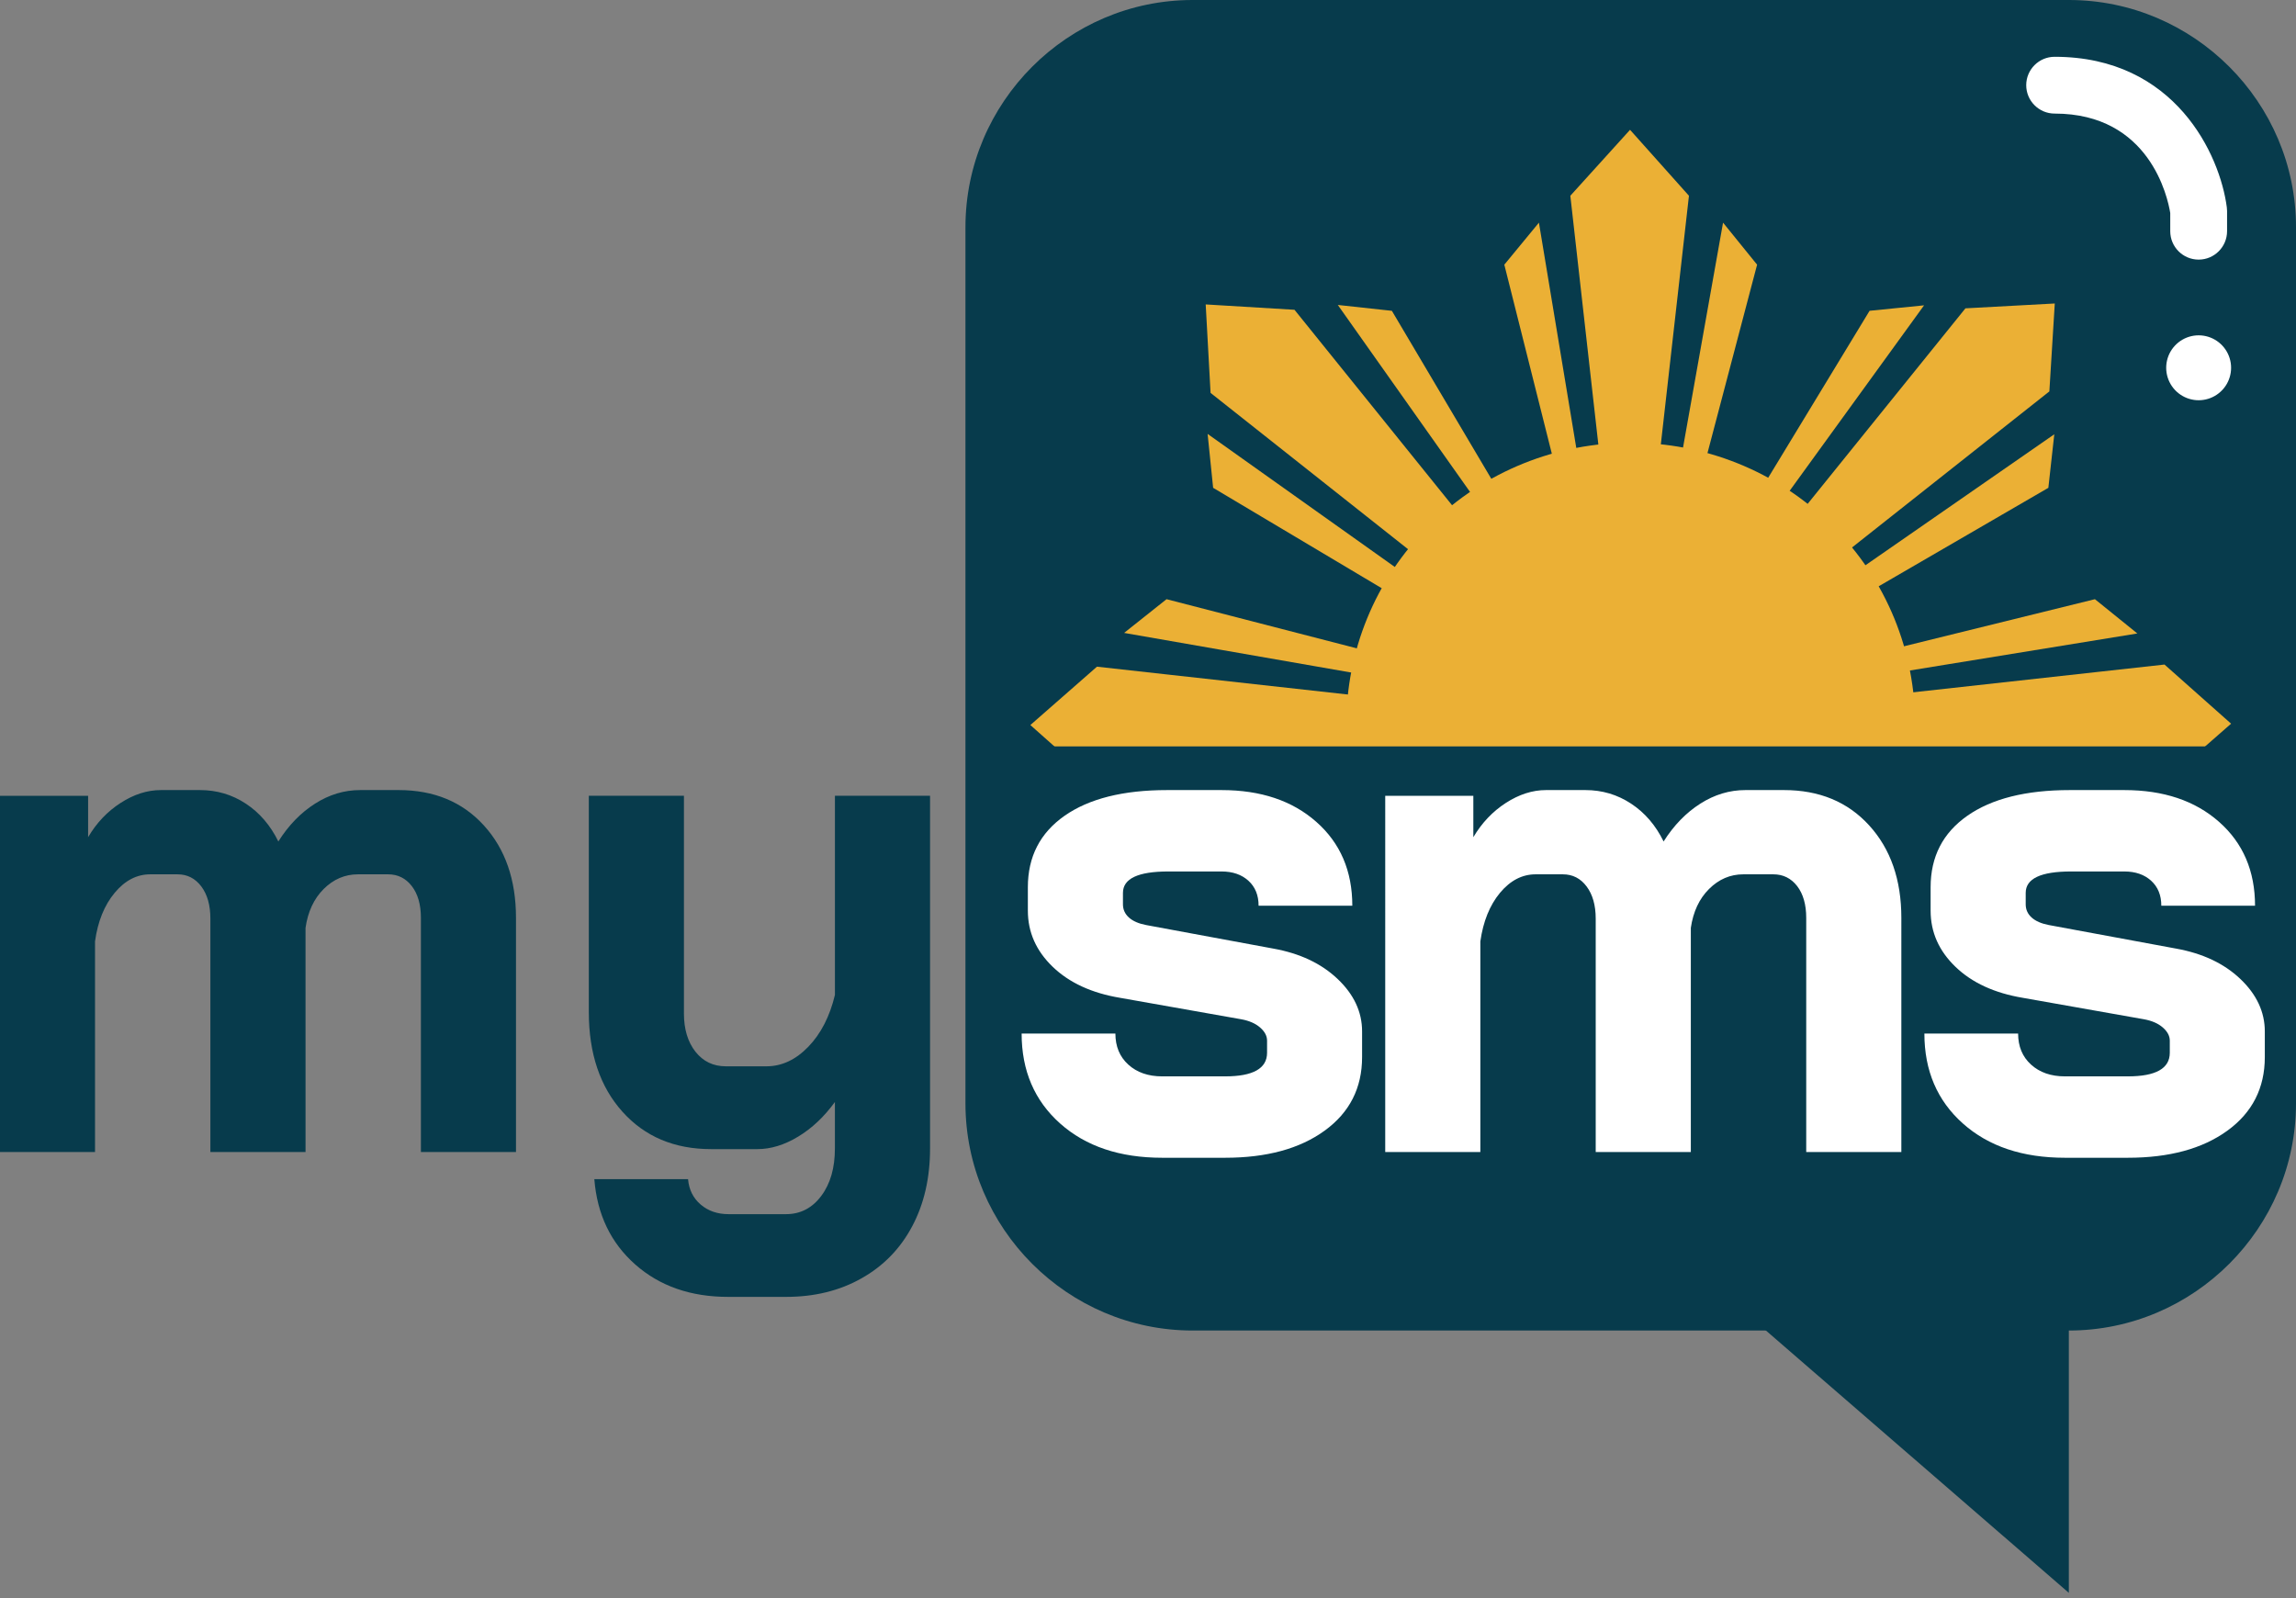 <?xml version="1.0" encoding="utf-8"?>
<!-- Generator: Adobe Illustrator 16.0.0, SVG Export Plug-In . SVG Version: 6.00 Build 0)  -->
<!DOCTYPE svg PUBLIC "-//W3C//DTD SVG 1.1//EN" "http://www.w3.org/Graphics/SVG/1.1/DTD/svg11.dtd">
<svg version="1.1" id="Layer_1" xmlns="http://www.w3.org/2000/svg" xmlns:xlink="http://www.w3.org/1999/xlink" x="0px" y="0px"
	 width="70.75px" height="49.25px" viewBox="17.25 19 70.75 49.25" enable-background="new 17.25 19 70.75 49.25"
	 xml:space="preserve">
<rect x="17.25" y="19" width="70.75" height="49.25" fill="#808080" stroke="none"/>
<g id="Layer_1_1_">
	<g id="Layer_2">
	</g>
</g>
<g id="Layer_3">
	<rect x="0" fill="none" width="100" height="100"/>
	<g>
		<g id="arrow">
			<g>
				<defs>
					<rect id="SVGID_1_" x="0" width="100" height="100"/>
				</defs>
				<clipPath id="SVGID_2_">
					<use xlink:href="#SVGID_1_"  overflow="visible"/>
				</clipPath>
				<polygon clip-path="url(#SVGID_2_)" fill="#073B4C" points="81,68.083 81,55.959 67,55.959 				"/>
			</g>
		</g>
		<g>
			<path fill="#073B4C" d="M88,26v27c0,3.85-3.15,7-7,7H54c-3.851,0-7-3.15-7-7V26c0-3.85,3.149-7,7-7h27C84.85,19,88,22.15,88,26"
				/>
			<path fill="#EBB035" d="M73.696,35.185c3.424,3.389,3.424,8.884,0,12.273c-3.422,3.39-8.971,3.39-12.393,0
				c-3.423-3.389-3.423-8.884,0-12.273C64.726,31.795,70.274,31.795,73.696,35.185"/>
			<path fill="#EBB035" d="M75.769,43.619l6.035,1.56l1.307-1.04l-7.342-1.281V43.619z M75.769,40.381l8.179-0.903L86,41.3
				l-2.054,1.799l-8.179-0.908L75.769,40.381L75.769,40.381z M75.769,38.952l6.035-1.488l1.307,1.056l-7.342,1.195V38.952z"/>
			<path fill="#EBB035" d="M59.231,39.023l-6.035-1.559l-1.307,1.039l7.342,1.281V39.023z M59.231,42.261l-8.179,0.904L49,41.342
				l2.052-1.798l8.179,0.907V42.261z M59.231,43.69l-6.035,1.488l-1.307-1.056l7.342-1.194V43.69z"/>
			<rect x="48" y="42" fill="#073B4C" width="39" height="14"/>
			<path fill="#EBB035" d="M69.82,33.132l1.574-5.976l-1.049-1.295l-1.294,7.271H69.82z M66.551,33.132l-0.912-8.1L67.479,23
				l1.815,2.032l-0.916,8.1H66.551z M65.107,33.132l-1.502-5.976l1.066-1.295l1.206,7.271H65.107z"/>
			<path fill="#EBB035" d="M63.294,33.906l-3.154-5.328l-1.666-0.181l4.276,6.047L63.294,33.906z M60.981,36.195l-6.428-5.088
				l-0.15-2.726l2.736,0.165l5.135,6.369L60.981,36.195z M59.962,37.206l-5.33-3.174l-0.17-1.661l6.044,4.296L59.962,37.206z"/>
			<path fill="#EBB035" d="M74.988,37.155l5.381-3.123l0.183-1.65l-6.106,4.235L74.988,37.155z M72.677,34.867l5.137-6.366
				l2.753-0.149L80.4,31.061l-6.431,5.086L72.677,34.867z M71.655,33.855l3.205-5.278l1.679-0.168L72.2,34.396L71.655,33.855z"/>
		</g>
		<g>
			<path fill="#FFFFFF" d="M49.917,53.62c-0.79-0.704-1.186-1.628-1.186-2.772h2.889c0,0.396,0.133,0.717,0.397,0.957
				c0.267,0.242,0.614,0.363,1.045,0.363h1.939c0.86,0,1.293-0.242,1.293-0.727v-0.373c0-0.146-0.072-0.282-0.216-0.407
				c-0.145-0.125-0.338-0.209-0.582-0.253l-3.729-0.66c-0.876-0.146-1.568-0.465-2.079-0.957c-0.51-0.491-0.765-1.067-0.765-1.727
				v-0.726c0-0.938,0.377-1.672,1.131-2.2c0.754-0.528,1.807-0.792,3.157-0.792h1.681c1.206,0,2.181,0.326,2.919,0.979
				c0.74,0.652,1.11,1.514,1.11,2.585h-2.888c0-0.323-0.104-0.58-0.313-0.77s-0.484-0.286-0.829-0.286h-1.638
				c-0.936,0-1.4,0.22-1.4,0.66v0.352c0,0.161,0.062,0.297,0.184,0.407s0.298,0.187,0.527,0.231l3.921,0.726
				c0.819,0.147,1.479,0.458,1.982,0.935s0.755,1.016,0.755,1.617v0.792c0,0.953-0.385,1.709-1.153,2.266
				c-0.769,0.559-1.792,0.836-3.069,0.836h-1.939C51.756,54.676,50.708,54.324,49.917,53.62z"/>
			<path fill="#FFFFFF" d="M74.848,44.435c0.661,0.726,0.991,1.676,0.991,2.849V54.5h-2.931v-7.216c0-0.411-0.094-0.737-0.279-0.979
				c-0.188-0.242-0.433-0.363-0.733-0.363H70.97c-0.402,0-0.755,0.151-1.056,0.451c-0.303,0.301-0.489,0.701-0.562,1.199V54.5
				h-2.931v-7.194c0-0.411-0.094-0.741-0.28-0.99s-0.431-0.374-0.731-0.374H64.57c-0.417,0-0.782,0.191-1.1,0.572
				c-0.315,0.381-0.517,0.88-0.604,1.496v6.49h-2.931V43.522h2.715v1.276c0.26-0.44,0.594-0.792,1.002-1.056
				c0.409-0.264,0.822-0.396,1.239-0.396H66.1c0.519,0,0.987,0.139,1.411,0.418c0.424,0.279,0.758,0.667,1.002,1.166
				c0.316-0.499,0.693-0.887,1.132-1.166c0.438-0.279,0.901-0.418,1.391-0.418h1.185C73.311,43.346,74.187,43.709,74.848,44.435z"/>
			<path fill="#FFFFFF" d="M77.735,53.62c-0.79-0.704-1.186-1.628-1.186-2.772h2.888c0,0.396,0.133,0.717,0.398,0.957
				c0.266,0.242,0.614,0.363,1.045,0.363h1.938c0.861,0,1.293-0.242,1.293-0.727v-0.373c0-0.146-0.072-0.282-0.216-0.407
				s-0.338-0.209-0.582-0.253l-3.728-0.66c-0.876-0.146-1.569-0.465-2.079-0.957c-0.51-0.491-0.765-1.067-0.765-1.727v-0.726
				c0-0.938,0.377-1.672,1.131-2.2c0.754-0.528,1.807-0.792,3.156-0.792h1.682c1.206,0,2.18,0.326,2.919,0.979
				c0.739,0.652,1.109,1.514,1.109,2.585h-2.888c0-0.323-0.104-0.58-0.313-0.77s-0.483-0.286-0.828-0.286h-1.639
				c-0.935,0-1.399,0.22-1.399,0.66v0.352c0,0.161,0.061,0.297,0.183,0.407s0.298,0.187,0.528,0.231l3.921,0.726
				c0.818,0.147,1.479,0.458,1.981,0.935s0.755,1.016,0.755,1.617v0.792c0,0.953-0.385,1.709-1.152,2.266
				c-0.77,0.559-1.792,0.836-3.07,0.836h-1.938C79.573,54.676,78.525,54.324,77.735,53.62z"/>
		</g>
		<g>
			<g>
				<path fill="#073B4C" d="M32.16,44.435c0.66,0.726,0.99,1.676,0.99,2.849V54.5h-2.93v-7.216c0-0.411-0.094-0.737-0.28-0.979
					c-0.187-0.242-0.431-0.363-0.731-0.363h-0.927c-0.402,0-0.755,0.151-1.057,0.451c-0.302,0.301-0.488,0.701-0.56,1.199V54.5
					h-2.932v-7.194c0-0.411-0.093-0.741-0.279-0.99c-0.188-0.249-0.432-0.374-0.733-0.374h-0.84c-0.417,0-0.783,0.191-1.099,0.572
					c-0.316,0.381-0.519,0.88-0.604,1.496v6.49H17.25V43.522h2.715v1.276c0.258-0.44,0.592-0.792,1.002-1.056
					c0.409-0.264,0.822-0.396,1.239-0.396h1.207c0.517,0,0.987,0.139,1.412,0.418c0.423,0.279,0.757,0.667,1.002,1.166
					c0.314-0.499,0.692-0.887,1.131-1.166c0.438-0.279,0.9-0.418,1.39-0.418h1.186C30.623,43.346,31.5,43.709,32.16,44.435z"/>
				<path fill="#073B4C" d="M36.825,57.965c-0.755-0.667-1.175-1.544-1.261-2.629h2.888c0.028,0.322,0.157,0.583,0.388,0.781
					c0.229,0.197,0.517,0.297,0.862,0.297h1.767c0.445,0,0.808-0.188,1.088-0.563c0.28-0.373,0.42-0.86,0.42-1.463v-1.43
					c-0.331,0.455-0.708,0.811-1.131,1.066c-0.423,0.257-0.844,0.386-1.26,0.386h-1.422c-1.136,0-2.047-0.386-2.736-1.155
					s-1.034-1.793-1.034-3.069v-6.666h2.931v6.71c0,0.483,0.118,0.876,0.354,1.177c0.237,0.301,0.55,0.451,0.938,0.451h1.25
					c0.474,0,0.904-0.202,1.293-0.605c0.388-0.402,0.66-0.935,0.818-1.595v-6.138h2.931v10.87c0,0.908-0.184,1.709-0.55,2.397
					c-0.365,0.688-0.887,1.226-1.562,1.604c-0.675,0.383-1.451,0.572-2.327,0.572h-1.767C38.538,58.966,37.58,58.632,36.825,57.965z
					"/>
			</g>
		</g>
		<g>
			<path fill="#FFFFFF" d="M85,27c-0.483,0-0.875-0.392-0.875-0.875v-0.561c-0.077-0.48-0.634-3.064-3.563-3.064
				c-0.482,0-0.875-0.392-0.875-0.875s0.393-0.875,0.875-0.875c3.723,0,5.099,3.034,5.306,4.638l0.008,0.112v0.625
				C85.875,26.608,85.483,27,85,27z"/>
		</g>
		
			<line fill="none" stroke="#FFFFFF" stroke-width="2" stroke-linecap="round" stroke-miterlimit="10" x1="85" y1="30.333" x2="85" y2="30.333"/>
	</g>
</g>
</svg>
